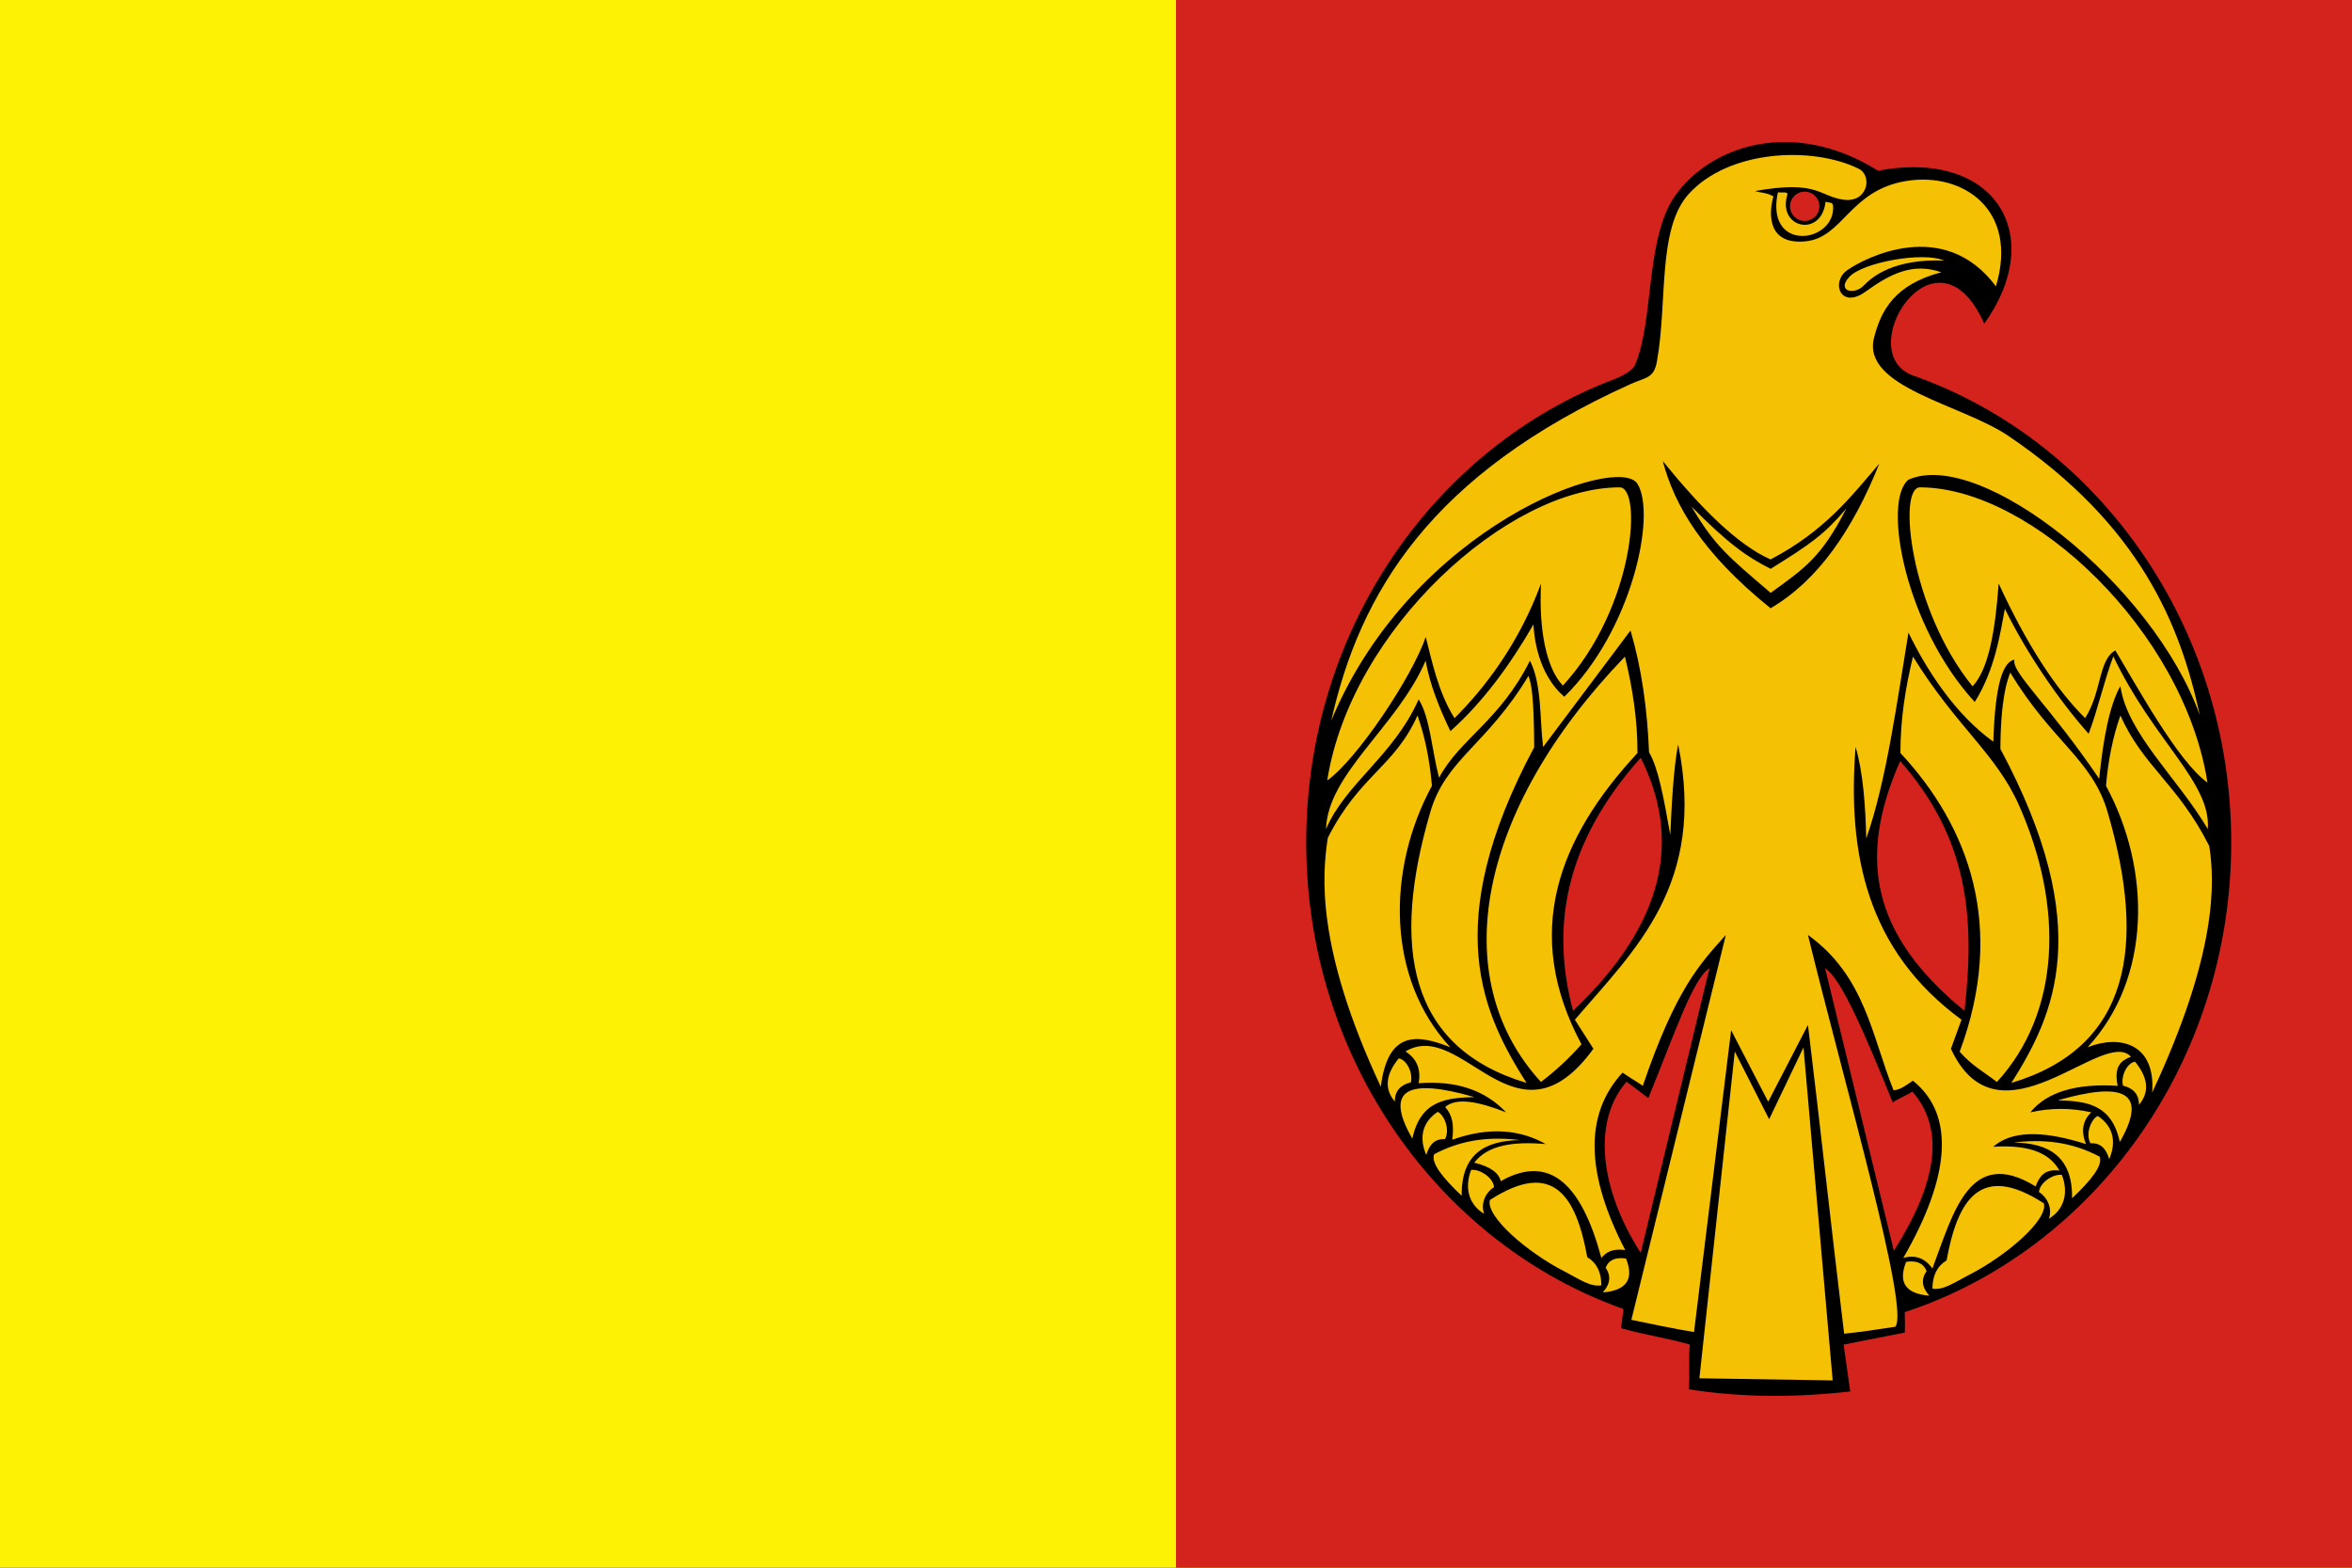 <?xml version="1.0" encoding="UTF-8"?>
<svg id="svg2" width="531.5" height="354.33" version="1.1" viewBox="0 0 425.2 283.46" xmlns="http://www.w3.org/2000/svg" xmlns:cc="http://creativecommons.org/ns#" xmlns:dc="http://purl.org/dc/elements/1.1/" xmlns:rdf="http://www.w3.org/1999/02/22-rdf-syntax-ns#">
 <rect x="0" y="0" width="425.2" height="283.46" fill="#333333" stroke="none"/>
 <path id="path4" d="m-0.003 0h425.2v283.47h-425.2l-6.0806e-4 -283.47z" fill="#fdf204"/>
 <path id="path6" d="m212.6 0.003h212.6v283.47h-212.6l-6.1e-4 -283.47z" fill="#d4231d"/>
 <g id="g3753" transform="matrix(-1 0 0 1 426.7 -2.1622e-6)">
  <path id="path8" d="m96.755 175.08c-4.14 17.03-8.29 34.05-12.43 51.08-7.52-11.82-9.5-21.71-3.35-28.79 0.92 0.65 2.63 1.31 3.55 1.97 4.87-11.97 9.28-22.45 12.23-24.26zm20.905 0c4.15 17.03 8.29 34.45 12.43 51.47 7.53-11.81 8.71-23.88 2.56-30.96-0.92 0.66-3.02 2.3-3.94 2.96-4.87-11.96-8.1-21.66-11.05-23.47zm12.43-38.07c-7.26 14.52-4.7 29.67 12.23 45.76 4.02-15.01 1.63-30.22-12.23-45.76zm-46.905 0.6c7.56 17.17 5.53 31.14-11.63 45.16-1.96-17.08-0.61-31.24 11.63-45.16zm51.675-69.05c32.4 12.25 55.7 45.21 55.7 83.76 0 39.21-24.1 72.62-57.35 84.37 0.14 1.15 0.28 2.31 0.43 3.47-4.34 1.25-8.09 1.71-12.43 2.96 0.27 2.43-0.06 5.65 0.2 8.09-9.73 1.53-19.46 1.49-29.195 0.39l1.19-8.48-11.05-2.17c-0.08-1.01 0-2.46 0-3.69-34.11-11.21-59.02-45.08-59.02-84.94 0-39.23 24.13-72.66 57.43-84.39 11.51-4.05-4.08-28.95-12.78-9.4-11.41-15.92-2.09-31.66 19.21-27.67 15.435-9.64 30.325-4.49 36.675 4.53 5.42 7.68 3.79 22.74 7.27 30.65 0.47 1.06 2.65 2.12 3.72 2.52zm-34.41-33.91c1.46 0 2.65 1.19 2.65 2.65s-1.19 2.65-2.65 2.65c-1.465 0-2.665-1.19-2.665-2.65s1.2-2.65 2.665-2.65z" fill-rule="evenodd"/>
  <path id="path10" d="m100.66 189.39-5.275 60.21 24.095-0.38-6.4-59.08-6.21 12.23zm-73.035-47.89c4.29-27.34 31.74-53.32 51.91-53.38 4.21-0.22 1.84 22.14-9.44 35.98-2.97-3.15-4.11-10.31-4.72-18.58-5.01 10.86-10.22 18.97-15.63 24.33-3-4.68-2.4-10.58-5.46-12.24-3.57 5.88-11.31 20.14-16.66 23.89zm38.25-89.72c-4.17-13.85 5.97-20.75 16.24-19.05s11.36 10.27 18.225 10.91c6.86 0.65 6.64-5.04 5.75-8.13 1.24-0.7 2.23-0.64 3.35-0.96-11.425-2.06-11.625 0.97-16.035 1.56-4.4 0.6-5.25-4.37-2.71-5.61 8.48-4.15 23.495-3.38 30.705 4.56 5.73 6.32 3.8 19.69 5.78 30.41 0.54 2.96 2.04 2.76 4.71 3.96 36.14 16.31 48.96 37.74 54.14 60.86-14.7-35.25-51.9-48.35-55.35-42.81-3.46 5.53 0.96 26.5 13.22 38.5 3.21-2.7 5.27-7.47 5.58-13.07 4.22 7.32 9.12 14.04 15.01 19.29 1.93-3.99 3.74-8.45 4.48-12.74 5.12 11.91 17.71 20.4 18.01 30.45-3.56-8.28-12.25-13.3-16.75-23.45-2.06 3.22-2.41 9.4-3.69 14.18-3.71-7.01-11-10.29-16.43-21.18-2.19 4.32-1.74 10.67-2.38 15.61-5.26-7.02-10.53-14.04-15.8-21.06-1.97 6.7-3.03 14.08-3.35 22.02-1.64 2.76-2.61 7.98-3.84 14.95-0.24-5.26-0.56-11.96-1.42-16.39-5.14 25.32 7.86 37.16 18.67 49.79-1.12 1.75-2.24 3.51-3.35 5.26 14 19.2 23.67-5.66 33.98 0.48-2.04 1.29-2.84 3.21-2.39 5.75-6.72-0.53-11.98 1.22-15.8 5.26 4.94-1.95 8.98-2.74 11.01-0.96-1.31 1.46-1.63 3.22-1.28 5.92-6.91-2.49-12.49-1.71-16.91 0.78 5.76-0.51 10.48 0.14 12.93 3.36-2.84 0.7-4.44 1.81-4.79 3.35-8.93-5.07-14.66 0.7-18.19 13.88-0.81-0.95-1.83-1.74-4.31-1.44 6.99-13.5 7.59-24.37 0.48-32.07-1.12 0.8-2.54 1.6-3.66 2.39-5.98-17.53-10.3-22.02-15.01-27.28 5.75 23.45 11.33 46.13 17.08 69.59-3.83 0.79-7.51 1.58-11.33 2.21-2.24-18.19-4.47-36.38-6.71-54.57-2.23 4.31-4.46 8.62-6.7 12.93-2.39-4.63-4.78-9.26-7.185-13.89-2.23 18.35-4.31 37.48-6.54 55.83-3.03-0.31-6.22-0.79-9.25-1.26-2.68-3.05 9.14-43.64 15.79-70.84-10.36 7.44-11.55 18.33-15.47 28.07-1.11 0-2.38-0.94-3.5-1.72-7.76 6.22-6.67 17.53 1.74 32.05-2.17-0.61-3.92 0.03-5.27 1.91-3.81-10.13-6.75-22.18-18.66-14.84-0.66-1.74-1.57-3.21-4.31-2.87 1.63-2.89 4.94-4.74 11.96-4.31-3.05-2.68-8.3-3.18-16.75-0.48 0.93-2.32 0.61-4.24-0.96-5.74 3.67-0.83 7.34-0.83 11.01 0-2.98-3.67-8.25-5.26-15.79-4.79 0.76-3.57-0.66-4.6-2.4-5.26 4.96-5.52 23.9 17.29 32.55-1.44-0.64-1.75-1.27-3.51-1.91-5.26 17.17-12.6 20.64-30.07 19.15-49.31-1.34 4.41-1.82 10.91-1.92 16.56-3.65-10.22-5.73-25.71-7.64-37.24-3.23 6.66-8.38 14.73-15.34 19.72-0.34-10.77-1.82-14.42-3.82-14.83 0.61 2.28-6.19 8.07-15.32 21.54-0.73-7.22-1.86-13.27-3.83-16.76-1.25 8.62-10.36 16.61-15.8 25.85-0.69-8.34 9.87-16.05 17.07-31.23 1.59 4.15 2.88 9.85 4.47 14 5.46-6.14 11.34-14.81 15.14-22.61 0.81 4.22 1.74 10.98 5.45 16.86 12.62-13.73 16.77-36.4 11.96-40.2-12.98-5.74-44.15 18.88-52.65 42.6 3.45-16.1 10.64-34.31 34.65-50.54 8.38-5.67 26.5-8.76 24.25-17.68-1.27-5.04-3.79-9.67-12.18-11.88 5.29-1.84 9.36 0.38 13.79 3.56 4.43 3.17 6.29-1.79 3.19-3.96-3.11-2.17-17.43-9.69-26.84 2.95zm23.38-13.75c0.91 6.26 12.395 8.43 5.48 17.45 3.58-8.71-7.69-11.4-5.48-17.45zm3.65 53.91c4.5 8.79 7.485 10.77 13.685 15.26 7.69-6.57 10.16-8.53 14.33-15.63-6.58 6.69-10.08 9.16-14.33 11.28-7.315-4.56-9.605-6.15-13.685-10.91zm-5.95-8.11c4.81 12.01 11.12 21.16 19.655 26.15 12.46-10.06 17.35-18.61 19.49-26.61-6.86 8.46-13.46 15.11-19.49 17.79-9.835-5.18-14.495-11.3-19.655-17.33zm-11.69-36.72c3.76-1.67 14.68 0.33 17.1 2.94s-0.9 3.37-2.6 1.58c-1.71-1.78-5.62-4.84-14.5-4.52zm21.4-10.65c-0.45 0.26-1.3-0.07-1.36 0.79-0.27 4.45 5.135 6.71 8.215 4.64 1.61-1.09 2.58-3.36 1.76-7.13-0.56 0.15-1.9-0.21-1.7 0.45 1.84 6.09-6.185 7.82-6.915 1.25zm90.095 104.66c-4.29-27.35-32.64-52.94-52.8-53-4.21-0.22-2.87 21.62 10.2 35.85 2.98-3.15 4.37-10.05 3.95-18.45 3.99 10.86 10.23 18.97 15.64 24.33 2.99-4.68 4.2-10.83 5.2-14.68 2.41 7.16 12.46 22.19 17.81 25.95zm-53.82-22.4c-1.36 5.61-2.29 11.36-2.27 17.44 14.35 15.45 20.89 32.57 10.12 52.67 2.21 2.5 4.65 4.77 7.33 6.81 17.26-18.84 11.51-49.19-15.18-76.92zm17.44 3.49c-0.52 1.32-0.99 3.64-1.04 12.9 17.26 32.28 9.13 48.44 1.39 60.7 21.46-6.42 24.5-24.75 17.38-49.03-2.78-9.5-10.2-12.07-17.73-24.57zm20.06 7.15c-1.33 3.78-2.21 8.02-2.61 12.73 8.23 15.18 8.22 34.82-3.32 47.27 5.94-2.35 11.29-3.11 12.56 7.15 11.84-25.31 10.58-38.46 9.59-45-5.68-11.27-12.1-12.88-16.22-22.15zm-34.01 99.87c-0.55-1.41-1.78-1.96-3.69-1.66-1.49 3.74-0.09 5.78 4.21 6.12-1.36-1.49-1.54-2.98-0.52-4.46zm20.17-14.58c0.17-1.83 2.75-3.34 4.15-3.1 1.31 3.42 0.27 6.36-2.35 7.92 0.66-1.91-0.28-3.85-1.8-4.82zm8.88-8.67c-0.93-1.59 0.03-4.32 1.3-4.94 3.06 2.02 3.29 5.01 2.07 7.8-0.57-1.93-1.57-2.96-3.37-2.86zm6.16-10.27c-0.42-1.79 0.79-4.12 2.19-4.34 2.33 2.82 2.69 5.5 0.7 7.81 0.03-2.02-1.14-3.04-2.89-3.47zm-11.49 2.66c11.71-3.39 16.51-1.67 11.22 7.52-1.48-7.01-6.3-7.38-11.22-7.52zm-8.29 7.78c5.19-0.64 10.37-0.22 15.56 2.55 0.64 1.55-1.53 4.27-4.97 7.52 0.1-7.57-4.23-9.99-10.59-10.07zm-14.66 26.26c0-2.38 0.85-4.08 2.55-5.1 1.99-10.91 6.07-17.8 17.6-10.33 0.81 2.95-6.77 9.49-13.47 12.91-2.62 1.35-4.67 2.86-6.68 2.52zm-56.335-113.69c1.36 5.61 2.29 11.36 2.27 17.44-12.35 13.26-19.14 31.35-10.71 54.01-2.21 2.5-4.06 3.43-6.74 5.47-11.46-12.51-12.2-31.59-3.96-50.09 4.17-9.36 11.22-14.04 19.14-26.83zm-17.59 2.89c0.52 1.33 1.73 4.54 1.79 13.8-17.26 32.28-9.73 48.14-1.99 60.4-21.46-6.42-24.5-24.75-17.38-49.03 2.78-9.5 10.05-12.67 17.58-25.17zm-19.91 7.75c1.34 3.78 2.21 8.02 2.61 12.73-8.23 15.18-8.22 34.82 3.32 47.27-5.94-2.35-12.33-0.59-11.67 8.19-11.84-25.31-11.32-38.01-10.33-44.56 5.68-11.26 11.95-14.36 16.07-23.63zm35.04 100.46c0.56-1.4 1.79-1.96 3.7-1.66 1.49 3.74 0.09 5.78-4.2 6.12 1.36-1.49 1.52-2.97 0.5-4.46zm-20.31-14.28c-0.17-1.83-2.75-3.34-4.15-3.1-1.31 3.42-0.27 6.36 2.35 7.92-0.66-1.91 0.28-3.85 1.8-4.82zm-9.32-8.81c0.93-1.59-0.03-4.32-1.31-4.95-3.06 2.02-3.29 5.01-2.07 7.81 0.57-1.94 1.58-2.97 3.38-2.86zm-5.87-10.43c0.43-1.79-0.78-4.12-2.18-4.34-2.34 2.83-2.7 5.5-0.71 7.81-0.02-2.01 1.14-3.04 2.89-3.47zm11.79 2.66c-11.71-3.39-16.51-1.67-11.22 7.53 1.49-7.02 6.3-7.38 11.22-7.53zm7.99 7.63c-5.19-0.64-10.37-0.21-15.56 2.55-0.64 1.55 1.53 4.27 4.98 7.53-0.11-7.57 4.22-10 10.58-10.08zm14.66 26.42c0-2.38-0.85-4.08-2.55-5.1-1.99-10.92-6.07-17.8-17.59-10.33-0.82 2.95 6.76 9.48 13.46 12.91 2.62 1.34 4.67 2.85 6.68 2.52z" fill="#f4c104"/>
 </g>
</svg>
